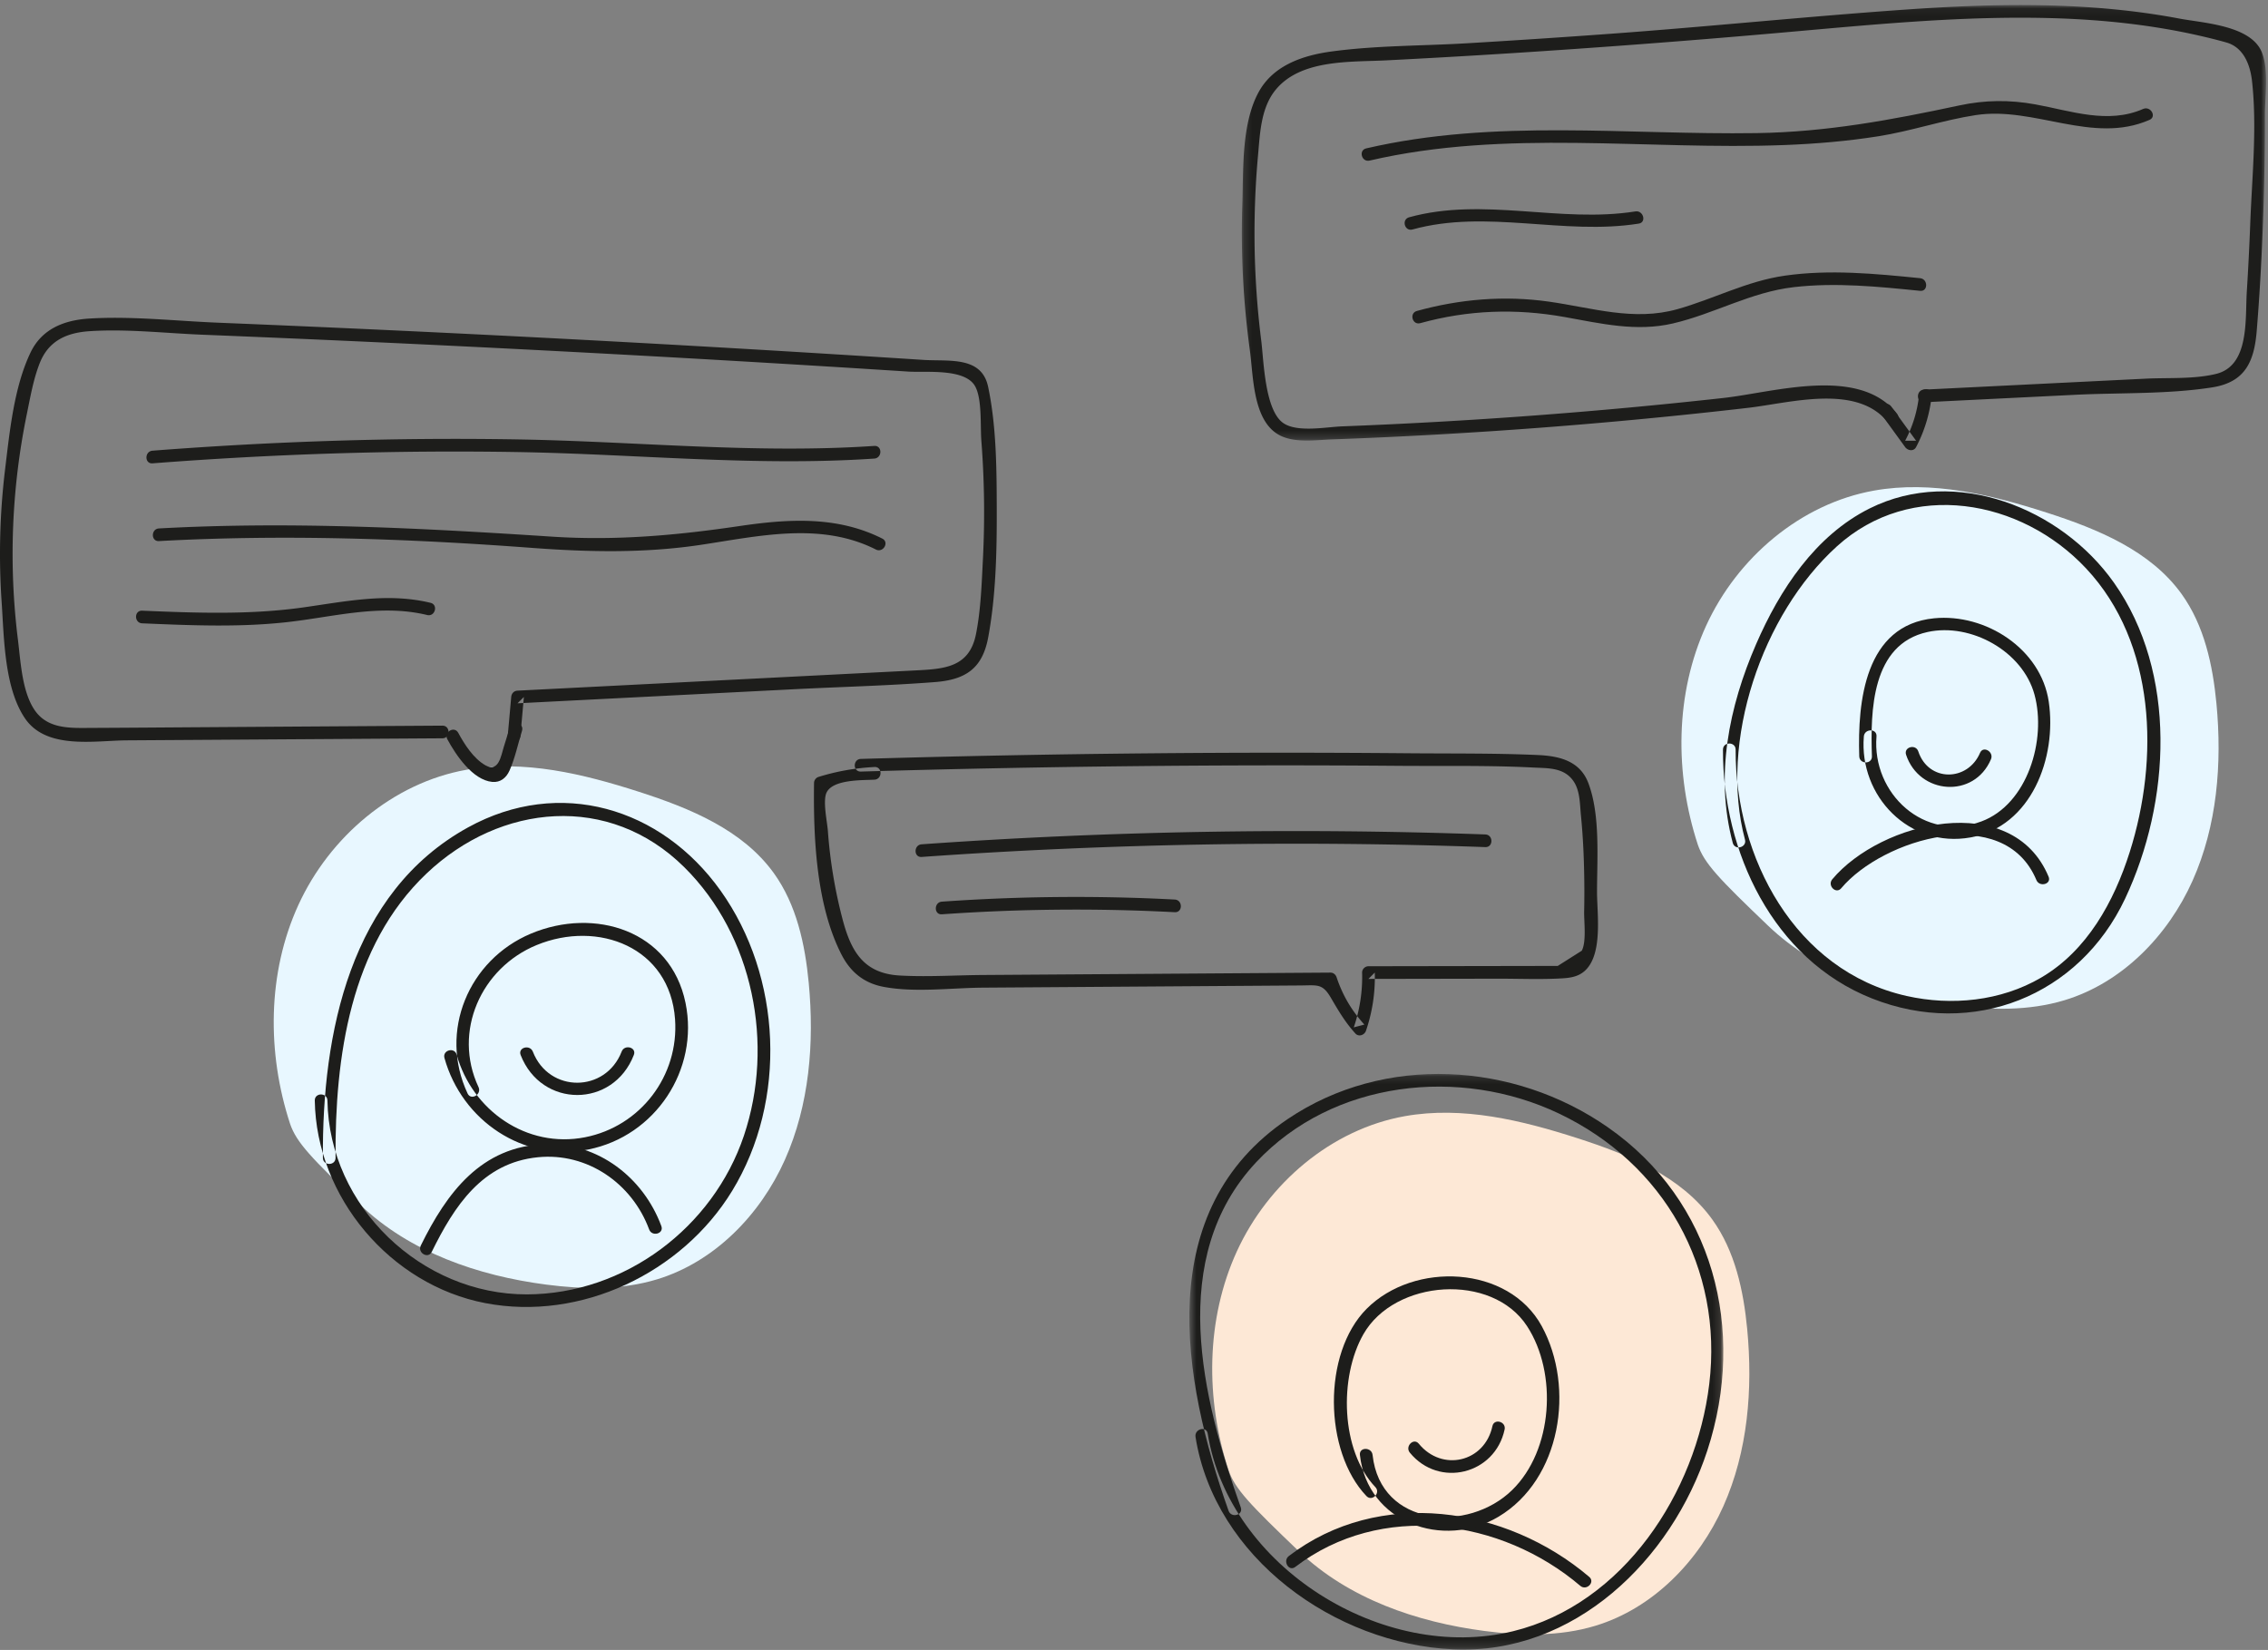 <svg width="290" height="211" viewBox="0 0 290 211" xmlns="http://www.w3.org/2000/svg" xmlns:xlink="http://www.w3.org/1999/xlink"><rect x="0" y="0" width="290" height="211" fill="#808080" stroke="none"/><title>9D9B434C-F359-41B5-9C7A-3A1137CE9B33</title><defs><path id="a" d="M68.886 73.785H.605V.173h68.28z"/><path id="c" d="M.196.05H131.16v55.69H.196V.05z"/></defs><g fill="none" fill-rule="evenodd"><path d="M37.091 143.713c.818 2.392 2.672 4.332 9.001 10.382 6.33 6.051 15.055 9.05 23.738 10.18 4.722.615 9.605.716 14.163-.665 7.368-2.232 13.226-8.257 16.365-15.287 3.14-7.03 3.78-14.971 3.052-22.635-.47-4.942-1.56-9.994-4.458-14.023-3.988-5.545-10.734-8.31-17.235-10.404-7.136-2.298-14.7-4.136-22.082-2.821-9.408 1.677-17.502 8.593-21.48 17.283-3.977 8.69-4.036 18.907-1.064 27.99" fill="#E8F7FF"/><path d="M157.091 188.01c.818 2.39 2.672 4.33 9.001 10.381 6.33 6.051 15.055 9.05 23.738 10.18 4.722.615 9.605.716 14.163-.665 7.368-2.232 13.226-8.257 16.365-15.287 3.14-7.03 3.78-14.97 3.052-22.635-.47-4.942-1.56-9.994-4.458-14.023-3.988-5.545-10.734-8.31-17.235-10.403-7.136-2.3-14.7-4.137-22.082-2.822-9.408 1.677-17.502 8.593-21.48 17.283-3.977 8.69-4.036 18.907-1.064 27.99" fill="#FDE8D6"/><path d="M217.091 108.01c.818 2.39 2.672 4.33 9.001 10.381 6.33 6.051 15.055 9.05 23.738 10.18 4.722.615 9.605.716 14.163-.665 7.368-2.232 13.226-8.257 16.365-15.287 3.14-7.03 3.78-14.97 3.052-22.635-.47-4.942-1.56-9.994-4.458-14.023-3.988-5.545-10.734-8.31-17.235-10.403-7.136-2.3-14.7-4.137-22.082-2.822-9.408 1.677-17.502 8.593-21.48 17.283-3.977 8.69-4.036 18.907-1.064 27.99" fill="#E8F7FF"/><path d="M40.25 140.74c.192 12.345 9.66 23.58 21.82 25.907 12.192 2.335 25.134-3.852 31.547-14.356 7.066-11.575 6.369-27.392-1.487-38.404-7.578-10.624-20.578-14.518-32.27-8.086-15.133 8.326-18.679 26.383-18.572 42.26.006 1.041 1.625 1.044 1.618 0-.085-12.813 1.862-27.08 11.636-36.355 9.45-8.97 23.369-10.306 32.957-.804 8.832 8.752 11.545 22.663 7.624 34.327-3.953 11.758-15.235 20.259-27.738 20.298-13.48.042-25.306-11.24-25.517-24.787-.016-1.04-1.635-1.043-1.619 0" fill="#1D1D1B"/><g transform="translate(151.473 137.166)"><mask id="b" fill="#fff"><use xlink:href="#a"/></mask><path d="M1.392 46.591c2.467 15.463 17.814 26.456 32.937 27.164 15.473.724 27.938-11.436 32.509-25.432 5.032-15.407.79-31.917-12.726-41.335-12.028-8.382-28.58-9.377-40.919-1.057C-4.095 17.587-.399 39.105 5.62 56.035c.346.974 1.91.554 1.56-.43C2.21 41.62-2.253 23.648 9.142 11.469 18.97.967 35.22-.788 47.876 5.24c13.433 6.397 21 19.76 19.204 34.603-1.671 13.826-10.925 28.12-25.076 31.593-16.63 4.08-36.335-8.245-39.051-25.275-.164-1.025-1.724-.59-1.561.43" fill="#1D1D1B" mask="url(#b)"/></g><path d="M220.309 95.864c-.052 13.035 6.38 26.807 19.068 31.825 12.89 5.099 26.483-.299 32.354-12.772 5.81-12.342 6.721-28.854-1.432-40.406-6.74-9.546-20.266-14.955-31.218-9.5-6.979 3.477-11.52 10.415-14.536 17.366-3.481 8.023-5.28 16.822-2.983 25.417.269 1.005 1.83.579 1.56-.43-3.35-12.538 2.169-28.802 11.749-37.49 9.456-8.577 23.538-6.082 31.87 2.818 8.956 9.566 9.348 24.38 5.58 36.262-2.01 6.34-5.444 12.629-11.356 16.08-5.128 2.995-11.427 3.622-17.17 2.333-14.306-3.211-21.923-17.722-21.868-31.503.004-1.04-1.614-1.042-1.618 0" fill="#1D1D1B"/><path d="M235.428 113.592c5.302-6.32 20.803-11.003 24.957-1.05.395.947 1.962.531 1.56-.43-4.646-11.13-21.43-7.092-27.662.335-.665.794.475 1.944 1.145 1.145" fill="#1D1D1B"/><path d="M238.322 94.177c-.63 7.63 5.814 14.32 13.644 12.915 7.804-1.4 11.054-10.233 9.999-17.366-.999-6.754-8.07-11.306-14.66-10.659-8.853.87-9.796 10.652-9.57 17.65.034 1.038 1.653 1.042 1.62 0-.188-5.779-.08-14.332 7.126-15.898 5.544-1.204 12.155 2.473 13.66 8.002 1.566 5.749-.872 14.03-6.793 16.227-7.299 2.708-14.009-3.587-13.408-10.87.086-1.039-1.533-1.033-1.618 0" fill="#1D1D1B"/><path d="M243.723 96.519c1.69 5.097 8.701 5.647 10.855.573.402-.947-.992-1.773-1.398-.817-1.562 3.682-6.586 3.765-7.897-.187-.326-.984-1.89-.562-1.56.43M165.616 200.385c10.932-8.368 26.333-6.196 36.452 2.415.788.671 1.938-.468 1.143-1.144-10.627-9.045-26.878-11.496-38.412-2.669-.816.625-.01 2.031.817 1.398" fill="#1D1D1B"/><path d="M173.887 186.06c.943 8.653 10.651 12.124 17.723 7.899 7.99-4.775 9.808-16.51 5.532-24.363-4.246-7.796-16.337-8.314-22.399-2.222-5.682 5.71-5.467 18.23-.025 23.942.72.756 1.863-.39 1.144-1.143-4.44-4.662-4.669-14.06-1.526-19.559 4.005-7.005 16.44-7.904 20.919-1.03 3.925 6.024 3.317 15.87-1.905 20.969-5.622 5.488-16.837 4.758-17.845-4.493-.112-1.024-1.732-1.036-1.618 0" fill="#1D1D1B"/><path d="M180.271 185.767c3.733 4.564 10.89 2.78 12.118-2.961.217-1.016-1.342-1.45-1.56-.43-.989 4.618-6.438 5.885-9.413 2.247-.66-.807-1.8.344-1.145 1.144M56.831 135.3c2.232 8.015 10.102 13.358 18.404 11.695 8.549-1.711 14.172-10.179 12.421-18.738-1.896-9.27-11.628-12.288-19.772-8.862-7.982 3.356-11.811 12.52-8.096 20.44.442.943 1.838.122 1.398-.816-3.327-7.093.328-15.241 7.43-18.162 7.864-3.236 17.054.273 17.702 9.495.506 7.22-4.408 13.688-11.514 15.083-7.449 1.463-14.425-3.427-16.413-10.566-.278-1.001-1.84-.576-1.56.43" fill="#1D1D1B"/><path d="M55.203 160.096c2.88-5.853 6.459-11.392 13.563-12.105 6.35-.637 12.066 3.36 14.238 9.233.358.97 1.923.55 1.56-.43-2.287-6.185-8.076-10.697-14.833-10.481-8.2.262-12.6 6.21-15.925 12.966-.458.932.937 1.752 1.397.817M66.573 134.918c2.66 6.82 11.83 6.816 14.476-.014.376-.972-1.188-1.393-1.56-.43-2.052 5.295-9.283 5.33-11.355.014-.375-.96-1.94-.543-1.561.43M57.197 94.53c1.073 1.996 3.236 5.229 5.751 5.462 1.047.097 1.794-.535 2.2-1.446.712-1.595 1.085-3.426 1.6-5.092.308-.997-1.254-1.424-1.56-.43l-.788 2.548c-.327 1.06-.642 3.251-2.33 2.296-1.516-.858-2.676-2.668-3.476-4.154-.494-.918-1.892-.101-1.397.817" fill="#1D1D1B"/><path d="M56.57 92.796c-10.242.066-20.485.132-30.727.2-4.693.03-9.388.07-14.082.09-2.782.012-5.766.21-7.448-2.455-1.512-2.397-1.679-6.087-2.017-8.795a88.806 88.806 0 0 1 1.13-28.861c.448-2.172.843-4.5 1.667-6.569 1.146-2.88 3.51-3.865 6.357-4.053 4.748-.314 9.665.259 14.416.45a3760.086 3760.086 0 0 1 90.275 4.715c2.234.144 7.304-.456 8.567 1.919.88 1.652.625 5.022.776 6.962.39 5.04.452 10.108.196 15.157-.16 3.142-.27 6.448-.886 9.54-.856 4.293-4.104 4.453-7.784 4.64l-16.52.84-34.313 1.745c-.468.024-.77.353-.81.809l-.449 5.018c-.092 1.037 1.527 1.031 1.619 0l.449-5.018-.81.809 35.584-1.81c5.924-.3 11.878-.445 17.792-.904 3.9-.302 6.062-1.724 6.802-5.698.985-5.3 1.11-10.913 1.097-16.289-.012-5.16-.033-10.72-1.106-15.786-.838-3.95-5.023-3.217-8.27-3.427a3762.597 3762.597 0 0 0-90.274-4.762c-5.39-.22-10.963-.855-16.35-.528-3.237.197-6.099 1.307-7.555 4.364C1.793 49.513 1.24 55.165.657 59.97a90.192 90.192 0 0 0-.447 17.02c.31 4.545.329 10.908 2.954 14.828 2.74 4.095 8.889 2.885 13.078 2.858 13.443-.086 26.885-.174 40.328-.261 1.04-.007 1.043-1.625 0-1.618" fill="#1D1D1B"/><path d="M19.504 59.252c15.505-1.198 31.057-1.699 46.607-1.443 15.214.25 30.47 1.864 45.68.834 1.032-.07 1.04-1.688 0-1.618-15.21 1.03-30.466-.584-45.68-.834-15.55-.256-31.102.245-46.607 1.443-1.032.08-1.04 1.698 0 1.618M20.327 69.194c15.97-.875 31.808-.316 47.74.873 7.203.538 14.318.686 21.48-.383 7.457-1.115 15.36-2.992 22.45.589.928.468 1.749-.928.818-1.398-5.777-2.916-12.026-2.523-18.263-1.602-8.091 1.194-15.803 1.886-23.992 1.352-16.797-1.097-33.395-1.972-50.233-1.049-1.035.056-1.041 1.675 0 1.618M18.177 79.712c6.108.258 12.252.526 18.345-.132 6.048-.653 12.034-2.397 18.099-.93 1.011.245 1.443-1.315.43-1.56-5.517-1.335-10.884-.164-16.387.602-6.799.947-13.65.691-20.487.402-1.041-.044-1.04 1.574 0 1.618M110.077 98.669c22.911-.667 45.833-.92 68.753-.733 5.768.047 11.588-.077 17.35.224 1.81.093 3.89-.018 5.077 1.83.787 1.224.751 2.883.89 4.285.286 2.844.4 5.715.432 8.573a108.95 108.95 0 0 1-.02 3.68c-.03 1.295.316 3.904-.308 5.053l-3.068 1.943-2.548.004-3.822.007-17.836.03c-.429.001-.82.37-.809.81a19.882 19.882 0 0 1-1.065 7.006c.45-.12.901-.238 1.352-.357-1.647-1.813-2.776-3.739-3.551-6.052-.114-.338-.411-.597-.78-.594l-44.413.306c-3.535.025-7.15.267-10.676.066-4.616-.264-6.224-3.108-7.3-7.195a62.182 62.182 0 0 1-1.877-11.288c-.086-1.18-.678-3.843-.169-4.912.81-1.698 4.557-1.567 6.121-1.65 1.036-.055 1.042-1.674 0-1.619-2.46.132-4.767.532-7.128 1.26a.83.83 0 0 0-.594.78c-.096 6.958.266 15.615 3.512 21.948 1.158 2.258 2.894 3.663 5.403 4.13 4.03.751 8.623.127 12.708.098l27.034-.186 13.517-.093c2.195-.016 2.828-.282 3.914 1.578.974 1.668 1.824 3.124 3.135 4.567.432.476 1.168.188 1.352-.357a21.032 21.032 0 0 0 1.123-7.436l-.809.809 16.563-.029c2.539-.004 5.106.103 7.643-.013 1.309-.06 2.575-.116 3.562-1.086 2.217-2.18 1.459-7.249 1.46-9.98 0-4.296.436-9.812-1.098-13.907-1.068-2.852-3.68-3.488-6.453-3.613-5.5-.247-11.034-.178-16.539-.227-10.924-.097-21.85-.096-32.774.004-12.423.112-24.845.356-37.264.718-1.04.03-1.044 1.648 0 1.618" fill="#1D1D1B"/><path d="M117.85 109.587a677.47 677.47 0 0 1 72.07-1.259c1.04.037 1.04-1.58 0-1.618a677.47 677.47 0 0 0-72.07 1.26c-1.034.072-1.042 1.69 0 1.617M120.438 116.922a243.057 243.057 0 0 1 29.772-.269c1.042.055 1.038-1.564 0-1.618-9.927-.519-19.856-.429-29.772.269-1.033.072-1.04 1.69 0 1.618M240.431 52.803l3.174 4.373c.334.46 1.09.583 1.397 0a18.072 18.072 0 0 0 1.996-6.629c.108-1.035-1.511-1.027-1.618 0a15.935 15.935 0 0 1-1.775 5.812h1.397c-1.057-1.458-2.116-2.915-3.174-4.372-.606-.835-2.01-.028-1.397.816" fill="#1D1D1B"/><g transform="translate(158.594 .599)"><mask id="d" fill="#fff"><use xlink:href="#c"/></mask><path d="M87.426 50.844l19.31-.955c5.757-.284 11.83-.057 17.525-.947 4.222-.661 5.38-3.285 5.704-7.234.51-6.244.796-12.512.946-18.774.07-2.924.103-5.848.1-8.773-.001-2.434.507-5.61-.344-7.945-1.305-3.578-7.49-3.852-10.587-4.438C108.542-.408 96.72-.19 85.054.627c-12.516.876-25.003 2.163-37.518 3.078-6.19.453-12.382.865-18.577 1.23-5.722.34-11.58.277-17.264 1.045-3.639.49-7.411 1.734-9.307 5.12C.128 15.14.404 21.097.256 25.56c-.207 6.24.126 12.493.97 18.68.468 3.423.351 9.49 4.243 11.025 1.925.76 4.251.399 6.258.327a676.884 676.884 0 0 0 53.23-4.04c5.358-.622 13.913-3.128 17.86 1.886.644.818 1.782-.334 1.144-1.144-4.837-6.146-15.731-2.718-22.162-2.003a677.927 677.927 0 0 1-48.802 3.635c-2.008.077-5.629.797-7.442-.383-2.433-1.583-2.552-7.997-2.874-10.542a109.79 109.79 0 0 1-.851-15.568c.044-2.705.185-5.408.429-8.102.259-2.864.356-6.13 2.262-8.45 3.232-3.935 9.594-3.529 14.182-3.763A1249.51 1249.51 0 0 0 34.726 6.2 1430.766 1430.766 0 0 0 68.013 3.68c10.3-.896 20.606-1.96 30.954-2.013 5.367-.027 10.741.219 16.064.933 2.536.34 5.056.783 7.552 1.35 1.17.268 2.34.554 3.495.882 2.188.618 3.048 2.817 3.285 4.943.658 5.892 0 12.253-.225 18.17a359.924 359.924 0 0 1-.442 8.761c-.222 3.53.366 9.47-3.942 10.513-2.845.69-6.096.463-9.007.607l-9.011.445-19.31.955c-1.036.051-1.042 1.67 0 1.618" fill="#1D1D1B" mask="url(#d)"/></g><path d="M175.12 20.536c17.471-4.056 35.37-1.31 53.082-1.989 4.008-.154 8.01-.495 11.974-1.12 4.203-.664 8.252-2.062 12.448-2.707 7.511-1.156 14.95 3.794 22.23.609.953-.417.13-1.811-.816-1.397-4.517 1.976-9.208.252-13.777-.581-3.309-.603-6.447-.57-9.738.134-8.682 1.856-16.95 3.4-25.88 3.536-16.686.253-33.508-1.863-49.952 1.955-1.015.235-.585 1.796.43 1.56M180.605 29.347c9.501-2.624 19.307.778 28.936-.751 1.025-.163.59-1.722-.43-1.56-9.64 1.531-19.394-1.884-28.936.751-1.002.277-.577 1.839.43 1.56M181.596 41.328c6.123-1.692 12.221-1.905 18.461-.787 4.63.828 9.157 1.917 13.846.823 5.312-1.238 9.95-4.007 15.46-4.643 5.371-.62 10.801-.067 16.154.472 1.035.104 1.028-1.515 0-1.618-5.74-.578-11.543-1.142-17.29-.324-4.864.692-9.065 2.966-13.73 4.282-5.61 1.582-10.918-.182-16.49-.966-5.676-.797-11.329-.323-16.84 1.2-1.003.278-.577 1.839.43 1.56" fill="#1D1D1B"/></g></svg>